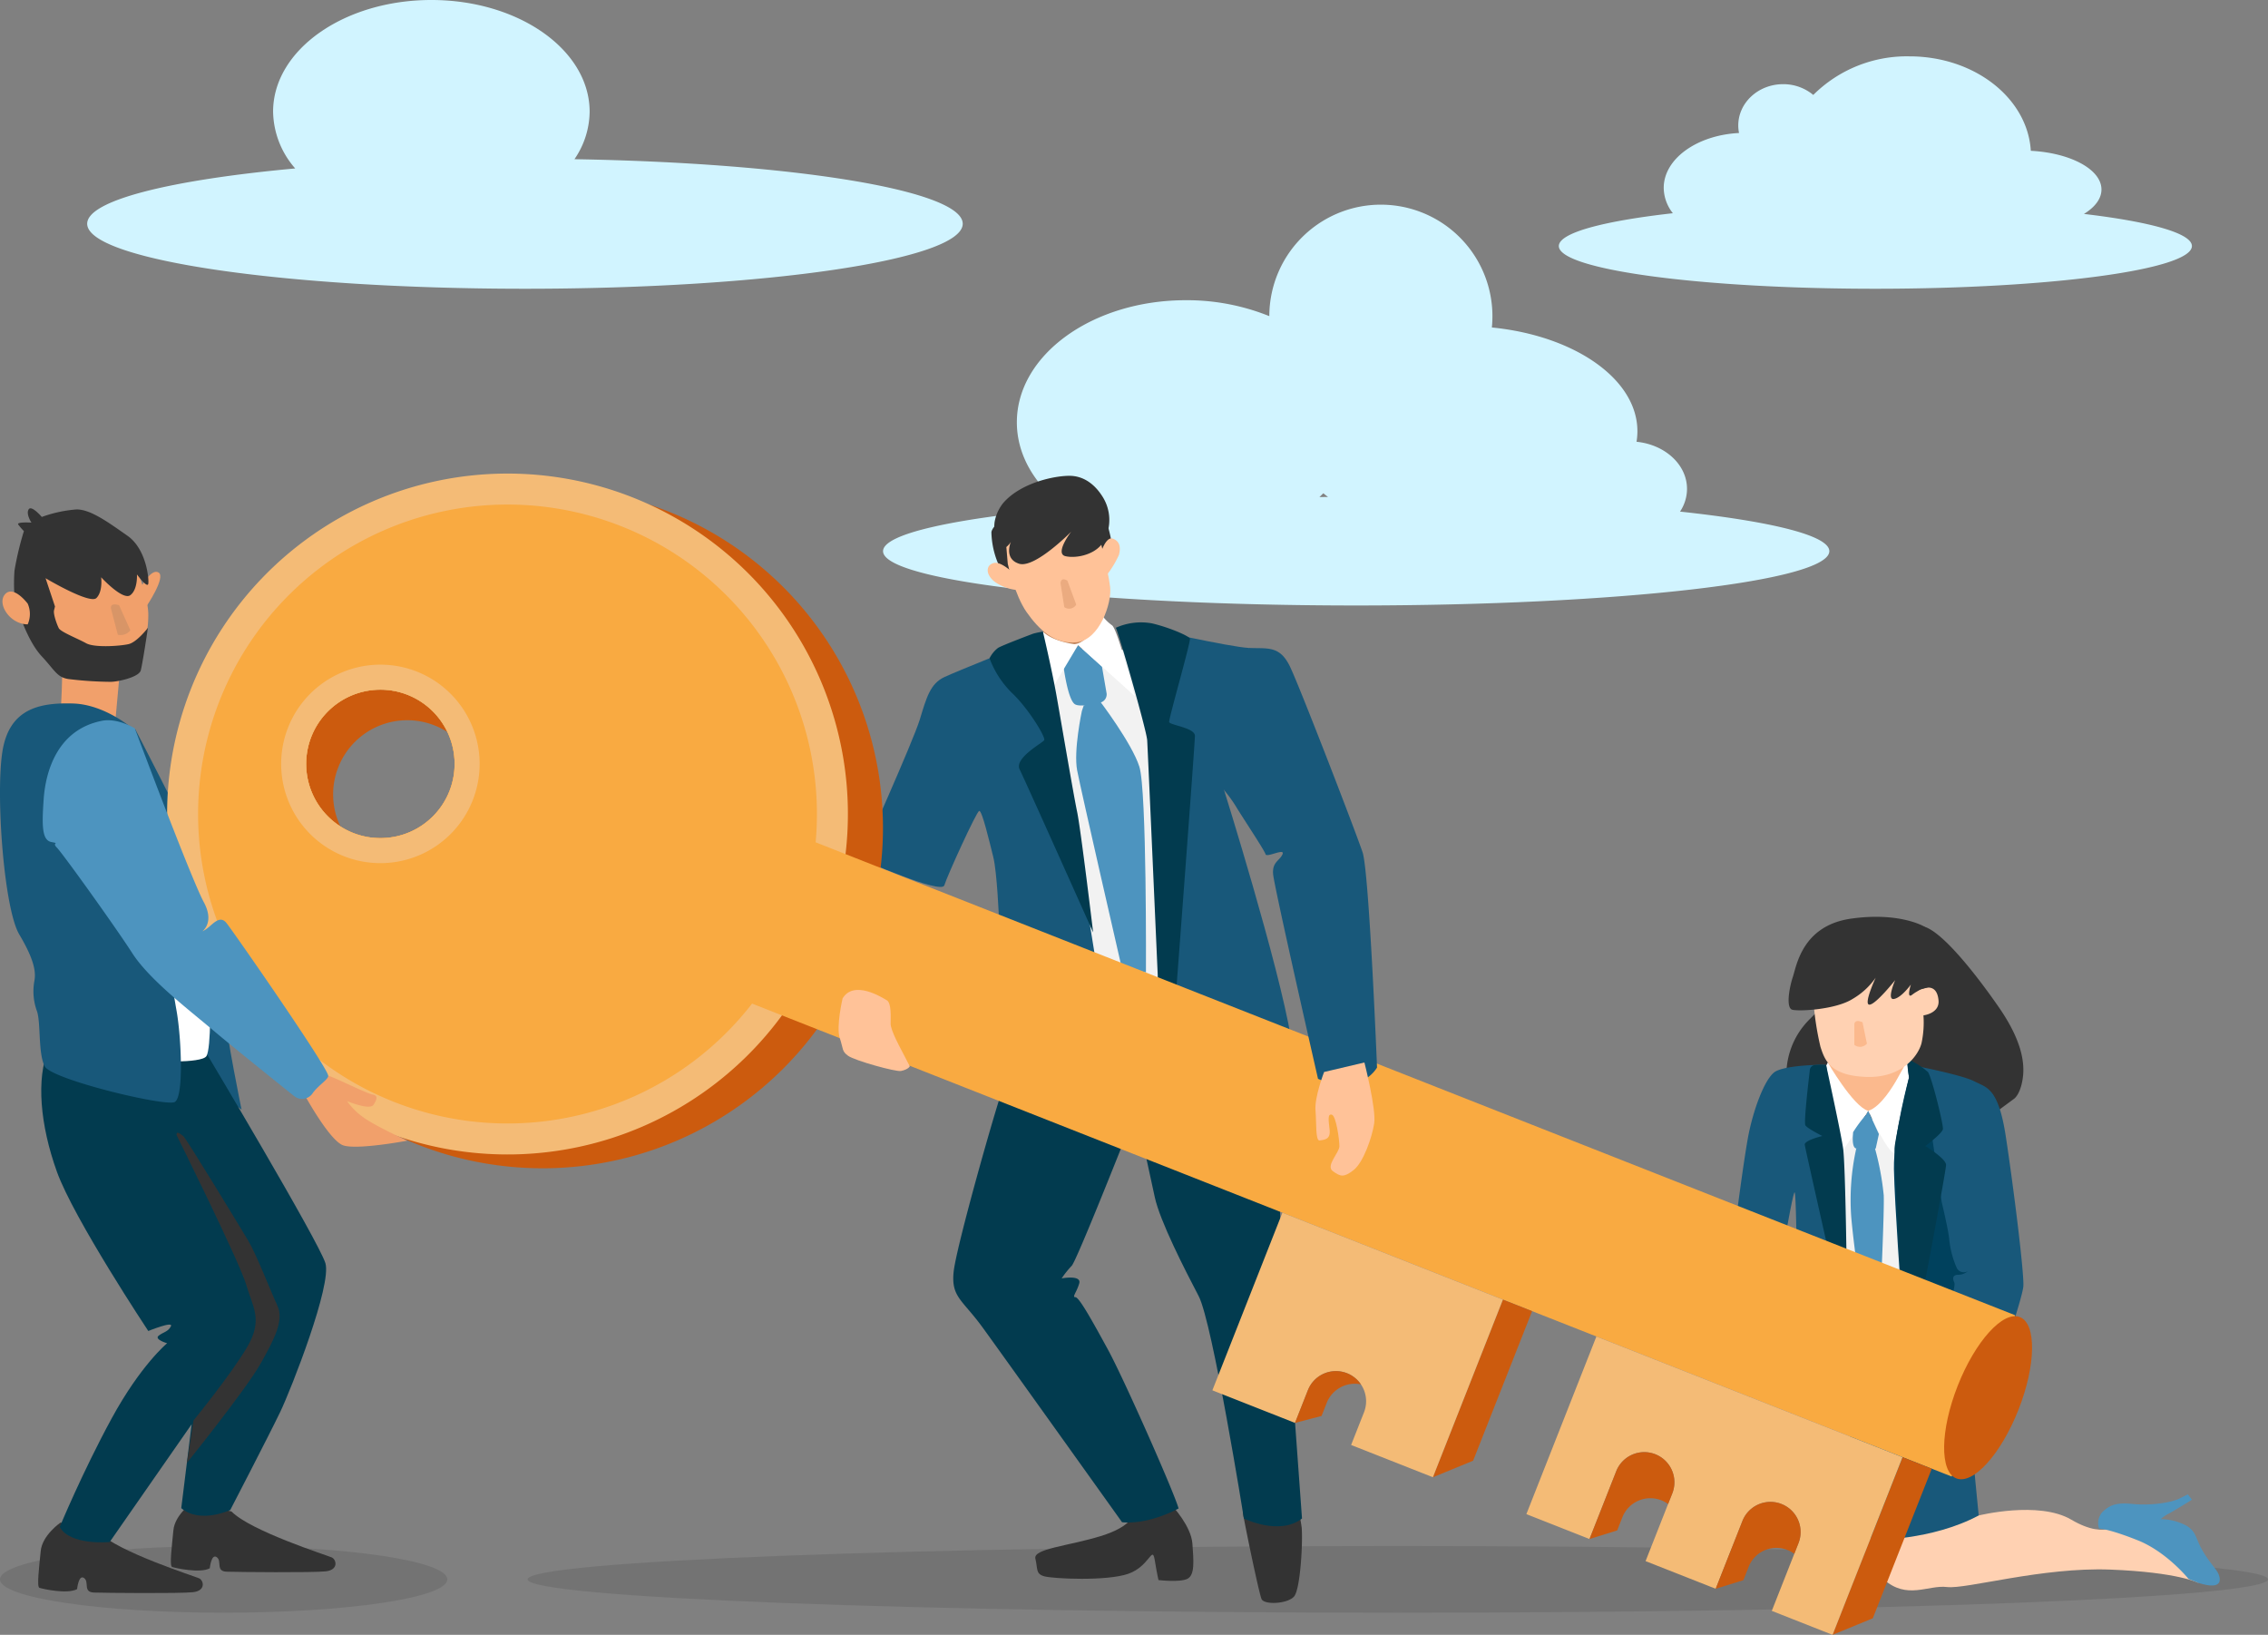 <svg xmlns="http://www.w3.org/2000/svg" xmlns:xlink="http://www.w3.org/1999/xlink" width="444" height="320.004" viewBox="0 0 444 320.004">
  <rect x="0" y="0" width="444" height="320.004" fill="#808080" stroke="none"/>
  <defs>
    <clipPath id="clip-path">
      <rect id="Rectangle_20376" data-name="Rectangle 20376" width="87.567" height="13.056"/>
    </clipPath>
    <clipPath id="clip-path-2">
      <rect id="Rectangle_20377" data-name="Rectangle 20377" width="340.716" height="13.056"/>
    </clipPath>
  </defs>
  <g id="Group_54646" data-name="Group 54646" transform="translate(-8055.897 -121.695)">
    <path id="Path_55782" data-name="Path 55782" d="M243.145,146.756a16.645,16.645,0,0,0,2.973-9.3c0-12.076-13.872-21.865-30.984-21.865s-30.984,9.789-30.984,21.865a17.216,17.216,0,0,0,4.33,11.107c-24.434,2.241-40.724,6.251-40.724,10.828,0,7.026,38.368,12.721,85.7,12.721s85.7-5.7,85.7-12.721c0-6.539-33.241-11.921-76-12.637" transform="translate(7925.21 6.103)" fill="#d1f4ff"/>
    <path id="Path_55783" data-name="Path 55783" d="M463.084,130.6a8.036,8.036,0,0,0,1.368-4.447c0-4.754-4.317-8.668-9.882-9.223a12.8,12.8,0,0,0,.17-2.063c0-10.228-12.333-18.71-28.492-20.309a21.839,21.839,0,1,0-43.567-2.218,43.1,43.1,0,0,0-16.336-3.119c-18.273,0-33.088,10.7-33.088,23.894,0,6.57,3.674,12.519,9.617,16.837-21.781,1.946-35.81,4.981-35.81,8.392,0,5.872,41.469,10.63,92.625,10.63s92.623-4.758,92.623-10.63c0-3.054-11.247-5.807-29.228-7.746m-69.831-3.588q.447.37.921.726c-.564,0-1.123.009-1.685.013q.392-.363.764-.739" transform="translate(7921.707 91.237)" fill="#d1f4ff"/>
    <path id="Path_55784" data-name="Path 55784" d="M559.13,135.881c2.144-1.307,3.432-2.968,3.432-4.779,0-3.933-6.056-7.17-13.83-7.578-.623-10.292-11.008-18.488-23.766-18.488a25.947,25.947,0,0,0-18.82,7.554,9.169,9.169,0,0,0-5.9-2.108c-4.853,0-8.786,3.622-8.786,8.09a7.425,7.425,0,0,0,.152,1.468c-8.243.413-14.745,5.061-14.745,10.745a8.116,8.116,0,0,0,1.791,4.957c-13.639,1.533-22.324,3.842-22.324,6.425,0,4.617,27.743,8.36,61.967,8.36s61.967-3.743,61.967-8.36c0-2.507-8.187-4.754-21.137-6.287" transform="translate(7904.732 27.689)" fill="#d1f4ff"/>
    <g id="Group_54660" data-name="Group 54660" transform="translate(8055.897 424.313)" opacity="0.1">
      <g id="Group_54659" data-name="Group 54659" transform="translate(0 0)">
        <g id="Group_54658" data-name="Group 54658" clip-path="url(#clip-path)">
          <path id="Path_55785" data-name="Path 55785" d="M298.017,238.715c0,3.606-19.6,6.529-43.784,6.529s-43.784-2.923-43.784-6.529,19.6-6.529,43.784-6.529,43.784,2.923,43.784,6.529" transform="translate(-210.451 -232.188)"/>
        </g>
      </g>
    </g>
    <g id="Group_54663" data-name="Group 54663" transform="translate(8159.182 424.313)" opacity="0.1">
      <g id="Group_54662" data-name="Group 54662" transform="translate(0 0)">
        <g id="Group_54661" data-name="Group 54661" clip-path="url(#clip-path-2)">
          <path id="Path_55786" data-name="Path 55786" d="M621.169,238.715c0,3.606-76.271,6.529-170.358,6.529s-170.358-2.923-170.358-6.529,76.271-6.529,170.358-6.529,170.358,2.923,170.358,6.529" transform="translate(-280.454 -232.188)"/>
        </g>
      </g>
    </g>
    <path id="Path_55787" data-name="Path 55787" d="M522.662,242.2s-3.97-2.091-17.268-2.607-28.219,3.871-31.953,3.414-7.848,2.583-12.445-1.529.356-15.164.356-15.164l10.034.988L479.632,229s11.756-2.923,18.119.816c7.32,4.3,9.732.242,9.732.242l12.6,6.63Z" transform="translate(7963.629 189.334)" fill="#ffd1b2"/>
    <path id="Path_55788" data-name="Path 55788" d="M489.027,232.018a3.233,3.233,0,0,1,.693-3.268c1.4-1.285,2.561-1.871,5.944-1.528s7.466-.249,9.1-1.07l1.632-.82.819,1.048s-3.669,2.282-4.6,2.752a6.371,6.371,0,0,0-1.514,1.053,11.084,11.084,0,0,1,5.018,1.272c2.1,1.279,1.7,2.5,3.336,5.183s2.749,3.435,3.1,4.717-.131,2.548-4.06,1.312l-1.946-.773s-4.268-5.3-9.931-7.56-7.587-2.316-7.587-2.316" transform="translate(7977.8 188.866)" fill="#4d94bf"/>
    <path id="Path_55789" data-name="Path 55789" d="M452.182,168.006a15.344,15.344,0,0,0-4.673,12.05c.493,7.622,34.181,11.31,34.181,11.31l10.328-7.622s1.229-.738,1.722-3.935-.246-7.623-4.673-14.016-10.819-14.508-14.508-15.738-22.378,17.951-22.378,17.951" transform="translate(7958.131 153.052)" fill="#333"/>
    <path id="Path_55790" data-name="Path 55790" d="M453.487,172.009l2.582,4.242,4.426,2.766,5.717-2.213,2.766-5.164-1.291-4.242-13.647-.738-1.291,3.135Z" transform="translate(7960.638 160.974)" fill="#fbb98d"/>
    <path id="Path_55791" data-name="Path 55791" d="M452.32,181.191v21.516l12.05,10.943,6.147-.984,3.075-23.729L470.763,175.9l-9.221-.369-7.255.369-2.7,2.827Z" transform="translate(7960.083 165.193)" fill="#f2f2f2"/>
    <path id="Path_55792" data-name="Path 55792" d="M453.274,168.036s4.959,8.606,7.91,9.468c0,0-5.071,8.438-5.931,8.929s-2.552-6.1-2.8-8.069-.028-8.621-.028-8.621Z" transform="translate(7960.442 161.628)" fill="#fff"/>
    <path id="Path_55793" data-name="Path 55793" d="M465.559,168.589s-1.294,2.325-1.462,2.629c-.8,1.447-3.326,5.689-5.764,6.4,0,0,4.3,9.345,5.409,8.239s3.566-9.1,3.812-9.714,1.475-5.778,1.475-5.778l-2.573-2.575Z" transform="translate(7963.292 161.511)" fill="#fff"/>
    <path id="Path_55794" data-name="Path 55794" d="M458.813,175.313a25.878,25.878,0,0,0-2.459,3.32c0,.369-.369,2.951.615,3.2a19.076,19.076,0,0,0,3.811,0L461.4,179l-2.091-4.549Z" transform="translate(7962.319 164.679)" fill="#4d94bf"/>
    <path id="Path_55795" data-name="Path 55795" d="M457.973,207.166s-1.229-7.377-1.844-14.263a46.32,46.32,0,0,1,.984-13.4l3.628-.153a53.929,53.929,0,0,1,1.751,9.313c.124,3.444-.584,18.136-.584,19s-1.844,1.107-1.844,1.107Z" transform="translate(7962.178 167.006)" fill="#4d94bf"/>
    <path id="Path_55796" data-name="Path 55796" d="M456.2,168.387s-5.533.122-7.623,1.229-4.549,7.746-5.533,13.4-2.213,15.368-2.213,15.368l9.714,3.075s1.475-8.484,1.72-8.115.369,10.081.369,10.081L461,209.083s.122-15.492.122-18.811-2.7-21.885-2.7-21.885a13.331,13.331,0,0,0-2.213,0" transform="translate(7954.973 161.769)" fill="#18587a"/>
    <path id="Path_55797" data-name="Path 55797" d="M450.9,169.493s-1.229,10.081-.86,10.7,3.32,2.091,3.32,2.091-3.566.86-3.444,1.72,5.41,24.222,5.41,24.222l2.828,2.459s-.246-22.746-.738-26.066-3.32-16.229-3.32-16.229a11.881,11.881,0,0,0-2.213,0,1.117,1.117,0,0,0-.984,1.107" transform="translate(7959.29 161.769)" fill="#023b4f"/>
    <path id="Path_55798" data-name="Path 55798" d="M464.456,168.865l.246,1.844s-3.075,11.188-2.951,17.951,1.475,25.327,1.475,25.327l10.573,4.919,4.426-6.886,1.968-11.681-8.239-28.646-4.8-3.075Z" transform="translate(7964.916 161.905)" fill="#00415d"/>
    <path id="Path_55799" data-name="Path 55799" d="M464.833,168.536s8.852,1.722,11.188,2.951,4.673,1.107,6.148,10.7,3.689,27.295,3.442,29.508-3.565,12.05-3.565,12.05l-12.418-4.673a15.706,15.706,0,0,1,1.353-4.426c.86-1.353,1.351-3.32,1.106-3.811s-.493-1.475.738-1.475a2.945,2.945,0,0,0,1.967-.738,1.536,1.536,0,0,1-2.213-.615,18.3,18.3,0,0,1-1.475-5.655c-.122-1.6-1.475-7.255-1.475-7.255l-3.689-25.082Z" transform="translate(7966.383 161.866)" fill="#18587a"/>
    <path id="Path_55800" data-name="Path 55800" d="M464.219,167.792l.441,3.311s-2.827,12.3-2.827,13.894,1.351,29.386,1.351,29.386l3.688,1.6s5.042-26.557,5.042-27.786-4.057-3.689-4.057-3.689,3.32-2.459,3.442-3.32-2.213-10.328-2.951-11.189a16.549,16.549,0,0,0-3.268-2.2Z" transform="translate(7964.956 161.512)" fill="#023b4f"/>
    <path id="Path_55801" data-name="Path 55801" d="M451.083,163.483a56.233,56.233,0,0,0,1.353,8.73c.86,2.7,1.967,5.655,8.975,5.9s10.205-4.181,10.819-6.639a19.44,19.44,0,0,0,.369-5.41s3.2-.369,2.951-2.951-1.72-2.7-2.951-2.336-1.475.738-1.475.738,1.475-5.779,1.107-6.27-13.892-2.46-13.892-2.46Z" transform="translate(7959.846 154.378)" fill="#ffd1b2"/>
    <path id="Path_55802" data-name="Path 55802" d="M474.418,150.665s-4.8-2.951-14.385-1.6-10.7,9.221-11.434,11.434-1.353,6.024-.122,6.393,8.484,0,11.8-2.091a14.235,14.235,0,0,0,4.549-4.18s-2.459,5.286-1.229,5.286,5.04-4.8,5.04-4.8-1.72,3.935-.245,3.689,3.32-2.827,3.32-2.827-.862,2.7.122,2.089a12.317,12.317,0,0,1,1.722-1.107c.614-.245,2.827-.491,3.2-1.967s-1.844-6.886-1.844-6.886Z" transform="translate(7958.272 152.441)" fill="#333"/>
    <path id="Path_55803" data-name="Path 55803" d="M456.5,163.149v4.057a1.789,1.789,0,0,0,2.459-.246l-.862-4.18s-1.475-.738-1.6.369" transform="translate(7962.42 159.015)" fill="#fbb98d"/>
    <path id="Path_55804" data-name="Path 55804" d="M460.725,238.757s11.364.149,20.591-4.788l-1.646-16.87-23.45-1.245-.72,19.5Z" transform="translate(7961.945 184.361)" fill="#18587a"/>
    <path id="Path_55805" data-name="Path 55805" d="M348.833,111.9l1.967,5.41s9.59-.984,10.328-1.968-.738-6.639-.738-6.639Z" transform="translate(7911.236 133.42)" fill="#c1845b"/>
    <path id="Path_55806" data-name="Path 55806" d="M367.021,228.345s0,2.46-6.393,4.426-13.279,2.46-12.787,4.426,0,2.951,1.722,3.442,12.295.984,16.474-.491,4.673-5.655,5.164-2.7.738,3.933.738,3.933,4.181.493,5.657-.245,1.229-3.444.983-6.886-3.933-7.377-3.933-7.377Z" transform="translate(7910.752 189.598)" fill="#333"/>
    <path id="Path_55807" data-name="Path 55807" d="M376.782,224.608a7.447,7.447,0,0,0-1.229,6.148c.738,3.933,2.951,14.508,3.442,15.737s5.164.984,6.393-.491,1.722-10.574,1.475-13.525a58.29,58.29,0,0,0-1.967-8.606Z" transform="translate(7923.859 188.172)" fill="#333"/>
    <path id="Path_55808" data-name="Path 55808" d="M371.409,179.22s-10.307,26.112-11.29,27.094a19.247,19.247,0,0,0-1.968,2.46s3.935-.738,3.444.984-1.475,2.7-.738,2.7,3.467,4.953,6.418,10.363,12.787,27.541,13.771,30.984c0,0-5.657,3.2-11.065,2.7,0,0-23.387-32.739-27.322-38.15s-6.147-5.9-5.655-10.819,8.339-32.5,9.57-35.7,24.835,7.377,24.835,7.377" transform="translate(7905.58 163.151)" fill="#023b4f"/>
    <path id="Path_55809" data-name="Path 55809" d="M361.037,174.935s2.895,13.077,3.879,17.749,5.9,14.261,8.606,19.425,8.852,43.526,8.852,43.526,6.948,3.442,11.374,0c0,0-4-55.083-4.242-58.771s-.493-25.328-.493-25.328Z" transform="translate(7917.038 163.292)" fill="#023b4f"/>
    <path id="Path_55810" data-name="Path 55810" d="M345.5,120.3l5.655,34.672,11.558,24.591,9.344,1.72,6.393-26.311-7.131-40.574-10.388-1.629L348.7,115.378Z" transform="translate(7909.65 135.352)" fill="#f2f2f2"/>
    <path id="Path_55811" data-name="Path 55811" d="M351.542,116.6s.86,6.946,2.336,7.684c.963.482,3.345.019,4.881-.36a1.665,1.665,0,0,0,1.257-1.779l-.913-5.275-4.671-4.2Z" transform="translate(7912.523 135.302)" fill="#4d94bf"/>
    <path id="Path_55812" data-name="Path 55812" d="M354.357,122.045s-1.66,7.746-.922,11.619,8.668,38.361,8.668,38.361l4.8,1.207s.184-35.695-1.291-40.305-7.744-12.848-7.744-12.848l-3.137.86Z" transform="translate(7913.333 138.828)" fill="#4d94bf"/>
    <path id="Path_55813" data-name="Path 55813" d="M354.98,114.358s-4.18-.491-6.148-2.459l.062,14.078,6.824-11.434,11.066,9.959s-3.32-13.094-4.426-13.832a8.727,8.727,0,0,1-1.967-1.967s-2.459,5.471-5.41,5.655" transform="translate(7911.235 133.421)" fill="#fff"/>
    <path id="Path_55814" data-name="Path 55814" d="M359.665,111.286l8.115,45.738,2.951,18.443-19-8.668s-.369-9.037-1.107-11.988-2.213-9.221-2.766-9.037-6.27,12.725-6.824,14.57-16.414-5.164-16.414-5.164,10.328-23.053,11.619-27.3,2.029-7.008,4.8-8.3,14.385-5.9,14.385-5.9Z" transform="translate(7899.727 134.649)" fill="#18587a"/>
    <path id="Path_55815" data-name="Path 55815" d="M350.233,111.3s-5.9,2.213-6.824,2.766a5.855,5.855,0,0,0-1.66,2.029,18.582,18.582,0,0,0,4.426,6.824c3.135,2.951,6.639,8.668,6.27,9.221s-5.9,3.5-4.8,5.717,14.385,31.906,14.385,31.906-2.4-20.1-3.135-23.607-3.135-17.7-4.057-22.869-2.644-12.418-2.644-12.418-1.414.246-1.967.431" transform="translate(7907.868 134.45)" fill="#023b4f"/>
    <path id="Path_55816" data-name="Path 55816" d="M377.806,142.132s10.7,34.119,13.094,48.5l-11.988-1.107L364.9,180.308s2.213-19.734,1.66-25.082-4.057-44.815-4.057-44.815,16.414,3.689,20.1,3.873l5.348,13.094Z" transform="translate(7917.732 134.233)" fill="#18587a"/>
    <path id="Path_55817" data-name="Path 55817" d="M347.413,111.019s-2.459-3.073-3.566-4.8A16.686,16.686,0,0,1,342,98.969c.124-1.475,3.935-3.933,3.935-3.933h18.074s1.722,5.409,1.6,7.008-2.458,6.639-2.458,6.639Z" transform="translate(7907.983 126.923)" fill="#333"/>
    <path id="Path_55818" data-name="Path 55818" d="M344.285,104.761s1.353,6.148,3.689,9.468,5.41,6.393,9.837,5.9,6.884-7.623,6.515-10.821-2.213-10.2-2.213-10.2l-2.951-2.951-5.409-.369-6.639,1.475-3.2,3.073Z" transform="translate(7908.898 127.28)" fill="#ffc298"/>
    <path id="Path_55819" data-name="Path 55819" d="M346.907,104.14s-2.7-2.828-4.3-2.336-1.475,2.458.493,3.811a9.359,9.359,0,0,0,4.3,1.475Z" transform="translate(7907.751 130.114)" fill="#ffc298"/>
    <path id="Path_55820" data-name="Path 55820" d="M356.333,102.115s1.107-4.057,2.582-3.566,1.6,1.844,1.229,3.2a19.483,19.483,0,0,1-2.582,4.18Z" transform="translate(7914.801 128.574)" fill="#ffc298"/>
    <path id="Path_55821" data-name="Path 55821" d="M344.158,95.489a8.139,8.139,0,0,0-1.722,3.811c-.245,2.091.246,4.3,1.231,4.919s1.967-1.107,1.967-1.107-1.475,3.32,1.6,4.3,10.205-6.27,10.205-6.27-3.32,4.3-1.107,4.8,6.27-.369,7.623-3.2a8.511,8.511,0,0,0-.246-8.239c-1.475-2.458-3.689-4.3-6.639-4.3s-9.468,1.351-12.91,5.286" transform="translate(7908.165 124.626)" fill="#333"/>
    <path id="Path_55822" data-name="Path 55822" d="M351.166,104.7l.738,4.673a1.6,1.6,0,0,0,2.336-.493l-1.72-4.671s-1.23-.862-1.353.491" transform="translate(7912.345 131.155)" fill="#ebab80"/>
    <path id="Path_55823" data-name="Path 55823" d="M358.5,110.724a11.993,11.993,0,0,1,7.131-.86c3.566.86,7.132,2.458,7.377,2.951s-4.18,15.737-4.057,16.352,5.041,1.107,5.041,2.7-3.811,51.886-3.811,51.886l-3.382-3.073s-2.029-45.984-2.151-47.951-5.779-21.64-6.148-22.009" transform="translate(7915.831 133.858)" fill="#023b4f"/>
    <path id="Path_55824" data-name="Path 55824" d="M241.488,192.8l7.746,5.533s-2.951-14.385-3.32-19.18-5.9-31.352-7.008-34.3S228.332,123.7,228.332,123.7l8.73,62.827Z" transform="translate(7853.949 140.552)" fill="#18587a"/>
    <path id="Path_55825" data-name="Path 55825" d="M229.125,106.033s2.029-3.873,3.5-2.951-2.4,6.639-2.4,6.639Z" transform="translate(7854.325 130.681)" fill="#f1a06b"/>
    <path id="Path_55826" data-name="Path 55826" d="M219.894,229.075s-3.591,2.46-3.885,5.586-.8,6.985-.249,7.188,5.491,1.3,7.373.255c0,0,.288-2.942,1.368-2.167s-.28,2.759,1.931,2.836,16.786.212,19.379-.066,2.11-2.325,1.2-2.727-15.875-5.164-19.618-8.984Z" transform="translate(7847.856 190.646)" fill="#333"/>
    <path id="Path_55827" data-name="Path 55827" d="M237.5,226.308s-3.591,2.46-3.885,5.586-.8,6.985-.249,7.188,5.491,1.3,7.373.255c0,0,.288-2.942,1.368-2.167s-.28,2.759,1.931,2.836,16.786.212,19.379-.066,2.11-2.325,1.2-2.727-15.875-5.164-19.618-8.984Z" transform="translate(7856.227 189.331)" fill="#333"/>
    <path id="Path_55828" data-name="Path 55828" d="M219.542,261.691s4.426-10.7,10.143-21.209,10.881-14.754,10.881-14.754-2.582-.738-1.66-1.475,1.844-.738,2.4-1.844-4.426.922-4.426.922-14.57-21.947-17.889-31.168-4.057-18.258-1.66-23.975l2.213-5.9,28.586,6.455s22.131,37.07,23.422,41.311-6.639,24.529-8.852,29.139-9.775,19.18-9.775,19.18-5.9,2.766-9.59-.369l2.029-16.414-16.045,23.053s-7.746.738-9.775-2.951" transform="translate(7848.048 158.894)" fill="#023b4f"/>
    <path id="Path_55829" data-name="Path 55829" d="M233.875,177.8s12.357,24.9,13.647,29.324,3.32,6.824.184,12.172-10.512,14.385-10.512,14.385l-1.291,8.3s11.434-14.2,14.385-19.365,4.611-8.668,3.32-11.434-4.057-9.959-5.717-12.725-12.172-20.1-12.725-20.471-1.291-1.107-1.291-.184" transform="translate(7856.583 166.06)" fill="#333"/>
    <path id="Path_55830" data-name="Path 55830" d="M232.322,182.607s9.837.491,10.819-.984.738-12.295.738-12.295l-7.131-23.853-10.081-8.606Z" transform="translate(7853.157 146.811)" fill="#fff"/>
    <path id="Path_55831" data-name="Path 55831" d="M218.5,124.838s.491-8.852.246-9.59,11.31,1.722,11.31,1.722l-.983,10.819Z" transform="translate(7849.274 136.466)" fill="#f1a06b"/>
    <path id="Path_55832" data-name="Path 55832" d="M219.123,118.419l7.93,3.32,8.668-1.291a20.932,20.932,0,0,0,1.475-8.115c-.184-4.242-3.32-11.25-3.32-11.25l-13.832-.922-4.8,4.057Z" transform="translate(7847.729 129.36)" fill="#f1a06b"/>
    <path id="Path_55833" data-name="Path 55833" d="M212.4,106.717s-.369,4.611.369,6.824,2.4,7.193,4.979,9.959,2.951,4.057,5.164,4.426a72.014,72.014,0,0,0,8.3.553c1.475,0,5.533-.922,5.9-2.213s1.413-8.361,1.413-8.361-2.151,2.828-3.811,3.2-6.639.738-8.3-.184-4.979-2.213-5.348-2.951-1.107-2.766-.922-3.5l.184-.738-1.844-5.533s8.668,5.164,9.959,3.873.922-4.057.922-4.057,4.242,4.611,5.717,3.5,1.291-4.057,1.291-4.057,2.029,2.766,2.213,1.844-.369-6.824-4.057-9.406-7.193-5.164-9.959-5.164a25.575,25.575,0,0,0-6.824,1.475s-2.029-2.4-2.582-1.475.553,2.582.553,2.582-2.951-.184-2.582.369a11.039,11.039,0,0,0,1.107,1.291,60.123,60.123,0,0,0-1.844,7.746" transform="translate(7846.333 126.677)" fill="#333"/>
    <path id="Path_55834" data-name="Path 55834" d="M215.717,107.922s-2.766-3.689-4.426-1.844.922,5.9,4.426,5.9a5.036,5.036,0,0,0,0-4.057" transform="translate(7845.603 131.927)" fill="#f1a06b"/>
    <path id="Path_55835" data-name="Path 55835" d="M236.712,125.581s-5.533-4.979-11.988-5.164-12.541.922-13.832,9.59.369,30.615,3.32,35.594,3.32,7.377,2.951,9.221a11.277,11.277,0,0,0,.553,5.9c.738,2.4.184,8.115,1.475,10.7s23.606,7.93,25.451,7.008,1.291-12.725.369-17.889-2.582-15.861-2.951-20.656-5.348-34.3-5.348-34.3" transform="translate(7845.447 138.981)" fill="#18587a"/>
    <path id="Path_55836" data-name="Path 55836" d="M225.168,108.034l1.353,5.164a2.426,2.426,0,0,0,2.458-.86l-2.213-4.919s-1.72-.614-1.6.615" transform="translate(7852.442 132.737)" fill="#d89567"/>
    <path id="Path_55837" data-name="Path 55837" d="M328.358,96.389a66.639,66.639,0,1,0,37.558,86.435,66.638,66.638,0,0,0-37.558-86.435M285.689,151.2a14.531,14.531,0,1,1-8.19-18.848,14.531,14.531,0,0,1,8.19,18.848" transform="translate(7858.194 125.351)" fill="#cc5b0e"/>
    <path id="Path_55838" data-name="Path 55838" d="M257.365,133.767a14.511,14.511,0,0,1,21.34-6.912,14.523,14.523,0,1,0-20.923,18.494,14.463,14.463,0,0,1-.417-11.582" transform="translate(7864.758 138.113)" fill="#cc5b0e"/>
    <path id="Path_55839" data-name="Path 55839" d="M323.706,94.555a66.639,66.639,0,1,0,37.558,86.435,66.638,66.638,0,0,0-37.558-86.435M287.9,152.071a14.531,14.531,0,1,1-8.19-18.848,14.531,14.531,0,0,1,8.19,18.848" transform="translate(7855.982 124.479)" fill="#f4bb76"/>
    <path id="Path_55840" data-name="Path 55840" d="M319.528,98.243a60.574,60.574,0,1,0,34.139,78.568,60.574,60.574,0,0,0-34.139-78.568m-33.582,51.872a14.531,14.531,0,1,1-8.19-18.848,14.531,14.531,0,0,1,8.19,18.848" transform="translate(7857.938 126.434)" fill="#f9aa41"/>
    <rect id="Rectangle_20378" data-name="Rectangle 20378" width="33.934" height="257.462" transform="translate(8198.443 316.294) rotate(-68.486)" fill="#f9aa41"/>
    <path id="Path_55841" data-name="Path 55841" d="M453.605,255.175l7.88-3.237,11.544-29.282-5.716-2.253Z" transform="translate(7961.044 186.523)" fill="#cc5b0e"/>
    <path id="Path_55842" data-name="Path 55842" d="M400.573,234.27l7.88-3.239L420,201.751l-5.716-2.253Z" transform="translate(7935.833 176.585)" fill="#cc5b0e"/>
    <path id="Path_55843" data-name="Path 55843" d="M426.688,204.389,412.98,239.161l12.354,4.87,5.23-13.268a5.9,5.9,0,0,1,10.981,4.329l-5.23,13.268,13.727,5.412,5.23-13.268a5.9,5.9,0,0,1,10.982,4.327l-5.23,13.268,11.895,4.689,13.706-34.772Z" transform="translate(7941.731 178.91)" fill="#f4bb76"/>
    <path id="Path_55844" data-name="Path 55844" d="M385.024,187.964l-13.708,34.772,16.173,6.377,2.524-6.4A5.9,5.9,0,0,1,401,227.036l-2.524,6.4,16.011,6.313L428.19,204.98Z" transform="translate(7921.924 171.102)" fill="#f4bb76"/>
    <path id="Path_55845" data-name="Path 55845" d="M427.787,232.49a5.9,5.9,0,0,1,7.654-3.326,5.775,5.775,0,0,1,1.3.735l.829-2.1a5.9,5.9,0,0,0-10.981-4.329l-5.23,13.268,5.422-1.683Z" transform="translate(7945.713 186.204)" fill="#cc5b0e"/>
    <path id="Path_55846" data-name="Path 55846" d="M444.534,239.091a5.832,5.832,0,0,1,8.95-2.591l.829-2.1a5.9,5.9,0,0,0-10.981-4.329L438.1,243.339l5.422-1.683Z" transform="translate(7953.674 189.342)" fill="#cc5b0e"/>
    <path id="Path_55847" data-name="Path 55847" d="M382.278,219.122l2.524-6.4a5.9,5.9,0,0,1,10.354-1.179l.028.04a5.9,5.9,0,0,0-6.692,3.615l-1.011,2.563Z" transform="translate(7927.135 181.093)" fill="#cc5b0e"/>
    <path id="Path_55848" data-name="Path 55848" d="M482.967,220c-3.436,8.718-8.885,14.735-12.171,13.441s-3.162-9.413.274-18.13,8.886-14.736,12.171-13.441,3.162,9.412-.274,18.13" transform="translate(7968.083 177.631)" fill="#cc5b0e"/>
    <path id="Path_55849" data-name="Path 55849" d="M274.308,116.613a19.426,19.426,0,1,0,10.949,25.2,19.425,19.425,0,0,0-10.949-25.2m6.394,23.4a14.531,14.531,0,1,1-8.19-18.848,14.531,14.531,0,0,1,8.19,18.848" transform="translate(7863.181 136.535)" fill="#f4bb76"/>
    <path id="Path_55850" data-name="Path 55850" d="M377.669,113.036c3.688.184,6.086-.553,8.115,3.689s12.91,32.459,14.2,36.332,2.828,42.111,2.828,42.111-3.258,5.9-11.557,2.213c0,0-8.608-37.685-8.792-40.082s1.291-2.582,1.844-3.873-3.135.738-3.32,0-4.611-7.377-5.717-9.221a25.921,25.921,0,0,0-2.4-3.32Z" transform="translate(7922.665 135.481)" fill="#18587a"/>
    <path id="Path_55851" data-name="Path 55851" d="M386.687,169.9s-1.9,4.947-1.683,7.5-.035,6.052.834,5.9,2.145-.153,1.933-2.069-.426-3.191.425-2.979,1.49,4.894,1.49,6.172-2.766,3.83-1.276,4.894,2.127,1.278,4.043-.212,3.618-6.384,4.043-9.15-1.915-11.917-1.915-11.917Z" transform="translate(7928.423 161.628)" fill="#ffc298"/>
    <path id="Path_55852" data-name="Path 55852" d="M250.624,172.974s5.164,9.59,7.93,10.512,12.541-.922,12.541-.922-6.455-2.951-8.668-4.611a13.269,13.269,0,0,1-3.135-3.135s4.426,1.844,5.164.738.922-1.844-.184-2.029-7.377-3.32-8.668-3.689a7.107,7.107,0,0,0-2.951,0Z" transform="translate(7864.546 162.407)" fill="#f1a06b"/>
    <path id="Path_55853" data-name="Path 55853" d="M234.139,124.212s10.943,29.262,13.525,34.057-1.475,6.271,0,5.533,2.951-3.32,4.426-1.475,19.59,27.918,19.918,29.877c.114.683-2.017,1.925-3.1,3.514a2.471,2.471,0,0,1-3.579.474c-4.63-3.708-12.526-10.055-15.816-12.84-4.8-4.057-12.541-9.959-15.861-15.123S220,148.679,218.894,147.573s.738-.738-1.107-1.107-1.844-3.32-1.475-8.484,2.582-13.524,11.434-15.245c3.025-.589,6.393,1.475,6.393,1.475" transform="translate(7848.143 140.042)" fill="#4d94bf"/>
    <path id="Path_55854" data-name="Path 55854" d="M333.936,174.274c-1.021.212-9.037-2.029-10.328-2.951s-.922-1.291-1.66-3.5.553-7.746.553-7.746c2.213-3.689,7.746-.184,8.668.369s.738,3.32.738,4.611,2.029,4.979,2.029,4.979l1.722,3.32s-.246.615-1.722.922" transform="translate(7898.346 157.05)" fill="#ffc298"/>
  </g>
</svg>
